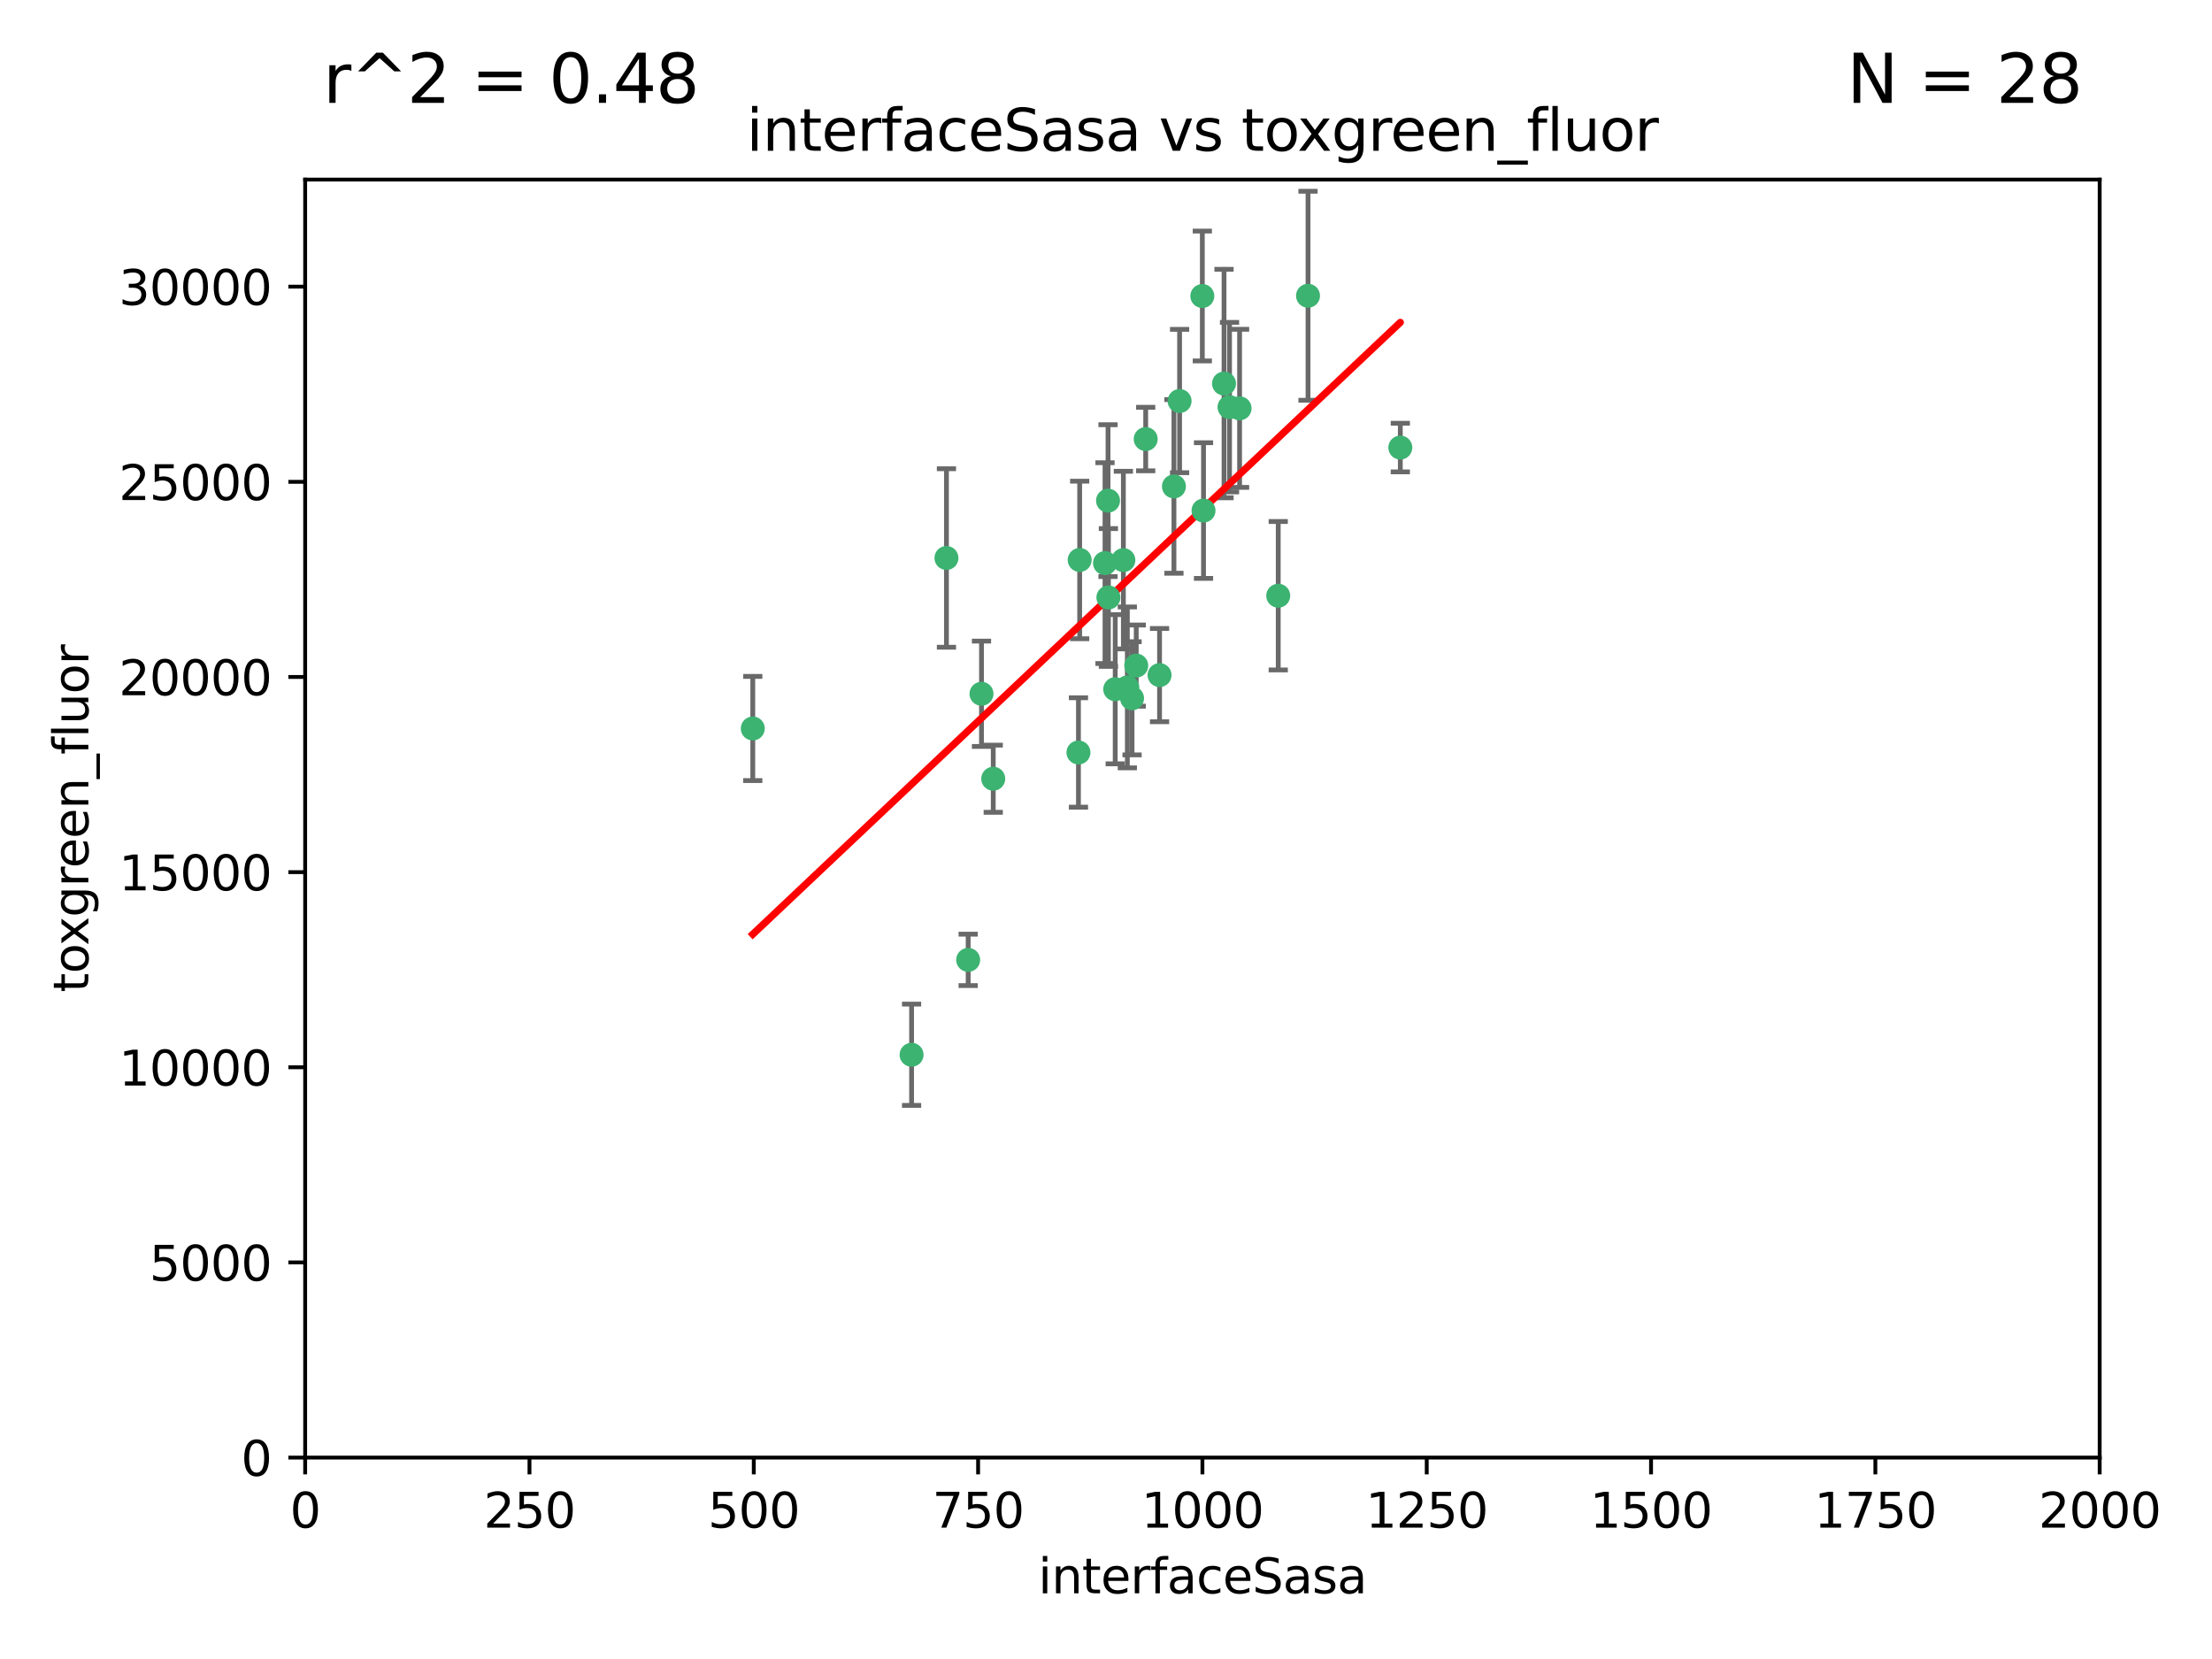 <?xml version="1.0" encoding="utf-8" standalone="no"?>
<!DOCTYPE svg PUBLIC "-//W3C//DTD SVG 1.1//EN"
  "http://www.w3.org/Graphics/SVG/1.1/DTD/svg11.dtd">
<svg xmlns:xlink="http://www.w3.org/1999/xlink" width="460.8pt" height="345.6pt" viewBox="0 0 460.8 345.6" xmlns="http://www.w3.org/2000/svg" version="1.1">
 <defs>
  <style type="text/css">*{stroke-linejoin: round; stroke-linecap: butt}</style>
 </defs>
 <g id="figure_1">
  <g id="patch_1">
   <path d="M 0 345.6 
L 460.8 345.6 
L 460.8 0 
L 0 0 
z
" style="fill: #ffffff"/>
  </g>
  <g id="axes_1">
   <g id="patch_2">
    <path d="M 63.571 303.64 
L 437.4 303.64 
L 437.4 37.411 
L 63.571 37.411 
z
" style="fill: #ffffff"/>
   </g>
   <g id="PathCollection_1">
    <defs>
     <path id="mc9fd997deb" d="M 0 1.118 
C 0.297 1.118 0.581 1 0.791 0.791 
C 1 0.581 1.118 0.297 1.118 0 
C 1.118 -0.297 1 -0.581 0.791 -0.791 
C 0.581 -1 0.297 -1.118 0 -1.118 
C -0.297 -1.118 -0.581 -1 -0.791 -0.791 
C -1 -0.581 -1.118 -0.297 -1.118 0 
C -1.118 0.297 -1 0.581 -0.791 0.791 
C -0.581 1 -0.297 1.118 0 1.118 
z
" style="stroke: #3cb371"/>
    </defs>
    <g clip-path="url(#pb89b2a2f35)">
     <use xlink:href="#mc9fd997deb" x="272.484" y="61.614" style="fill: #3cb371; stroke: #3cb371"/>
     <use xlink:href="#mc9fd997deb" x="266.28" y="124.1" style="fill: #3cb371; stroke: #3cb371"/>
     <use xlink:href="#mc9fd997deb" x="250.716" y="106.358" style="fill: #3cb371; stroke: #3cb371"/>
     <use xlink:href="#mc9fd997deb" x="254.987" y="79.9" style="fill: #3cb371; stroke: #3cb371"/>
     <use xlink:href="#mc9fd997deb" x="258.229" y="85.062" style="fill: #3cb371; stroke: #3cb371"/>
     <use xlink:href="#mc9fd997deb" x="241.557" y="140.634" style="fill: #3cb371; stroke: #3cb371"/>
     <use xlink:href="#mc9fd997deb" x="230.194" y="117.306" style="fill: #3cb371; stroke: #3cb371"/>
     <use xlink:href="#mc9fd997deb" x="244.553" y="101.33" style="fill: #3cb371; stroke: #3cb371"/>
     <use xlink:href="#mc9fd997deb" x="232.318" y="143.574" style="fill: #3cb371; stroke: #3cb371"/>
     <use xlink:href="#mc9fd997deb" x="256.134" y="84.817" style="fill: #3cb371; stroke: #3cb371"/>
     <use xlink:href="#mc9fd997deb" x="234.02" y="116.682" style="fill: #3cb371; stroke: #3cb371"/>
     <use xlink:href="#mc9fd997deb" x="238.669" y="91.463" style="fill: #3cb371; stroke: #3cb371"/>
     <use xlink:href="#mc9fd997deb" x="245.731" y="83.54" style="fill: #3cb371; stroke: #3cb371"/>
     <use xlink:href="#mc9fd997deb" x="291.711" y="93.237" style="fill: #3cb371; stroke: #3cb371"/>
     <use xlink:href="#mc9fd997deb" x="224.916" y="116.65" style="fill: #3cb371; stroke: #3cb371"/>
     <use xlink:href="#mc9fd997deb" x="250.465" y="61.664" style="fill: #3cb371; stroke: #3cb371"/>
     <use xlink:href="#mc9fd997deb" x="204.462" y="144.527" style="fill: #3cb371; stroke: #3cb371"/>
     <use xlink:href="#mc9fd997deb" x="201.688" y="199.958" style="fill: #3cb371; stroke: #3cb371"/>
     <use xlink:href="#mc9fd997deb" x="230.822" y="104.293" style="fill: #3cb371; stroke: #3cb371"/>
     <use xlink:href="#mc9fd997deb" x="224.662" y="156.754" style="fill: #3cb371; stroke: #3cb371"/>
     <use xlink:href="#mc9fd997deb" x="236.699" y="138.657" style="fill: #3cb371; stroke: #3cb371"/>
     <use xlink:href="#mc9fd997deb" x="230.901" y="124.464" style="fill: #3cb371; stroke: #3cb371"/>
     <use xlink:href="#mc9fd997deb" x="206.91" y="162.223" style="fill: #3cb371; stroke: #3cb371"/>
     <use xlink:href="#mc9fd997deb" x="235.826" y="145.468" style="fill: #3cb371; stroke: #3cb371"/>
     <use xlink:href="#mc9fd997deb" x="189.899" y="219.726" style="fill: #3cb371; stroke: #3cb371"/>
     <use xlink:href="#mc9fd997deb" x="234.846" y="143.2" style="fill: #3cb371; stroke: #3cb371"/>
     <use xlink:href="#mc9fd997deb" x="197.163" y="116.24" style="fill: #3cb371; stroke: #3cb371"/>
     <use xlink:href="#mc9fd997deb" x="156.817" y="151.755" style="fill: #3cb371; stroke: #3cb371"/>
    </g>
   </g>
   <g id="matplotlib.axis_1">
    <g id="xtick_1">
     <g id="line2d_1">
      <defs>
       <path id="m9eb4beca45" d="M 0 0 
L 0 3.5 
" style="stroke: #000000; stroke-width: 0.8"/>
      </defs>
      <g>
       <use xlink:href="#m9eb4beca45" x="63.571" y="303.64" style="stroke: #000000; stroke-width: 0.8"/>
      </g>
     </g>
     <g id="text_1">
      <!-- 0 -->
      <g transform="translate(60.39 318.238)scale(0.1 -0.1)">
       <defs>
        <path id="DejaVuSans-30" d="M 2034 4250 
Q 1547 4250 1301 3770 
Q 1056 3291 1056 2328 
Q 1056 1369 1301 889 
Q 1547 409 2034 409 
Q 2525 409 2770 889 
Q 3016 1369 3016 2328 
Q 3016 3291 2770 3770 
Q 2525 4250 2034 4250 
z
M 2034 4750 
Q 2819 4750 3233 4129 
Q 3647 3509 3647 2328 
Q 3647 1150 3233 529 
Q 2819 -91 2034 -91 
Q 1250 -91 836 529 
Q 422 1150 422 2328 
Q 422 3509 836 4129 
Q 1250 4750 2034 4750 
z
" transform="scale(0.016)"/>
       </defs>
       <use xlink:href="#DejaVuSans-30"/>
      </g>
     </g>
    </g>
    <g id="xtick_2">
     <g id="line2d_2">
      <g>
       <use xlink:href="#m9eb4beca45" x="110.3" y="303.64" style="stroke: #000000; stroke-width: 0.8"/>
      </g>
     </g>
     <g id="text_2">
      <!-- 250 -->
      <g transform="translate(100.756 318.238)scale(0.1 -0.1)">
       <defs>
        <path id="DejaVuSans-32" d="M 1228 531 
L 3431 531 
L 3431 0 
L 469 0 
L 469 531 
Q 828 903 1448 1529 
Q 2069 2156 2228 2338 
Q 2531 2678 2651 2914 
Q 2772 3150 2772 3378 
Q 2772 3750 2511 3984 
Q 2250 4219 1831 4219 
Q 1534 4219 1204 4116 
Q 875 4013 500 3803 
L 500 4441 
Q 881 4594 1212 4672 
Q 1544 4750 1819 4750 
Q 2544 4750 2975 4387 
Q 3406 4025 3406 3419 
Q 3406 3131 3298 2873 
Q 3191 2616 2906 2266 
Q 2828 2175 2409 1742 
Q 1991 1309 1228 531 
z
" transform="scale(0.016)"/>
        <path id="DejaVuSans-35" d="M 691 4666 
L 3169 4666 
L 3169 4134 
L 1269 4134 
L 1269 2991 
Q 1406 3038 1543 3061 
Q 1681 3084 1819 3084 
Q 2600 3084 3056 2656 
Q 3513 2228 3513 1497 
Q 3513 744 3044 326 
Q 2575 -91 1722 -91 
Q 1428 -91 1123 -41 
Q 819 9 494 109 
L 494 744 
Q 775 591 1075 516 
Q 1375 441 1709 441 
Q 2250 441 2565 725 
Q 2881 1009 2881 1497 
Q 2881 1984 2565 2268 
Q 2250 2553 1709 2553 
Q 1456 2553 1204 2497 
Q 953 2441 691 2322 
L 691 4666 
z
" transform="scale(0.016)"/>
       </defs>
       <use xlink:href="#DejaVuSans-32"/>
       <use xlink:href="#DejaVuSans-35" x="63.623"/>
       <use xlink:href="#DejaVuSans-30" x="127.246"/>
      </g>
     </g>
    </g>
    <g id="xtick_3">
     <g id="line2d_3">
      <g>
       <use xlink:href="#m9eb4beca45" x="157.028" y="303.64" style="stroke: #000000; stroke-width: 0.8"/>
      </g>
     </g>
     <g id="text_3">
      <!-- 500 -->
      <g transform="translate(147.485 318.238)scale(0.1 -0.1)">
       <use xlink:href="#DejaVuSans-35"/>
       <use xlink:href="#DejaVuSans-30" x="63.623"/>
       <use xlink:href="#DejaVuSans-30" x="127.246"/>
      </g>
     </g>
    </g>
    <g id="xtick_4">
     <g id="line2d_4">
      <g>
       <use xlink:href="#m9eb4beca45" x="203.757" y="303.64" style="stroke: #000000; stroke-width: 0.8"/>
      </g>
     </g>
     <g id="text_4">
      <!-- 750 -->
      <g transform="translate(194.213 318.238)scale(0.1 -0.1)">
       <defs>
        <path id="DejaVuSans-37" d="M 525 4666 
L 3525 4666 
L 3525 4397 
L 1831 0 
L 1172 0 
L 2766 4134 
L 525 4134 
L 525 4666 
z
" transform="scale(0.016)"/>
       </defs>
       <use xlink:href="#DejaVuSans-37"/>
       <use xlink:href="#DejaVuSans-35" x="63.623"/>
       <use xlink:href="#DejaVuSans-30" x="127.246"/>
      </g>
     </g>
    </g>
    <g id="xtick_5">
     <g id="line2d_5">
      <g>
       <use xlink:href="#m9eb4beca45" x="250.486" y="303.64" style="stroke: #000000; stroke-width: 0.8"/>
      </g>
     </g>
     <g id="text_5">
      <!-- 1000 -->
      <g transform="translate(237.761 318.238)scale(0.1 -0.1)">
       <defs>
        <path id="DejaVuSans-31" d="M 794 531 
L 1825 531 
L 1825 4091 
L 703 3866 
L 703 4441 
L 1819 4666 
L 2450 4666 
L 2450 531 
L 3481 531 
L 3481 0 
L 794 0 
L 794 531 
z
" transform="scale(0.016)"/>
       </defs>
       <use xlink:href="#DejaVuSans-31"/>
       <use xlink:href="#DejaVuSans-30" x="63.623"/>
       <use xlink:href="#DejaVuSans-30" x="127.246"/>
       <use xlink:href="#DejaVuSans-30" x="190.869"/>
      </g>
     </g>
    </g>
    <g id="xtick_6">
     <g id="line2d_6">
      <g>
       <use xlink:href="#m9eb4beca45" x="297.214" y="303.64" style="stroke: #000000; stroke-width: 0.8"/>
      </g>
     </g>
     <g id="text_6">
      <!-- 1250 -->
      <g transform="translate(284.489 318.238)scale(0.1 -0.1)">
       <use xlink:href="#DejaVuSans-31"/>
       <use xlink:href="#DejaVuSans-32" x="63.623"/>
       <use xlink:href="#DejaVuSans-35" x="127.246"/>
       <use xlink:href="#DejaVuSans-30" x="190.869"/>
      </g>
     </g>
    </g>
    <g id="xtick_7">
     <g id="line2d_7">
      <g>
       <use xlink:href="#m9eb4beca45" x="343.943" y="303.64" style="stroke: #000000; stroke-width: 0.8"/>
      </g>
     </g>
     <g id="text_7">
      <!-- 1500 -->
      <g transform="translate(331.218 318.238)scale(0.1 -0.1)">
       <use xlink:href="#DejaVuSans-31"/>
       <use xlink:href="#DejaVuSans-35" x="63.623"/>
       <use xlink:href="#DejaVuSans-30" x="127.246"/>
       <use xlink:href="#DejaVuSans-30" x="190.869"/>
      </g>
     </g>
    </g>
    <g id="xtick_8">
     <g id="line2d_8">
      <g>
       <use xlink:href="#m9eb4beca45" x="390.671" y="303.64" style="stroke: #000000; stroke-width: 0.8"/>
      </g>
     </g>
     <g id="text_8">
      <!-- 1750 -->
      <g transform="translate(377.946 318.238)scale(0.1 -0.1)">
       <use xlink:href="#DejaVuSans-31"/>
       <use xlink:href="#DejaVuSans-37" x="63.623"/>
       <use xlink:href="#DejaVuSans-35" x="127.246"/>
       <use xlink:href="#DejaVuSans-30" x="190.869"/>
      </g>
     </g>
    </g>
    <g id="xtick_9">
     <g id="line2d_9">
      <g>
       <use xlink:href="#m9eb4beca45" x="437.4" y="303.64" style="stroke: #000000; stroke-width: 0.8"/>
      </g>
     </g>
     <g id="text_9">
      <!-- 2000 -->
      <g transform="translate(424.675 318.238)scale(0.1 -0.1)">
       <use xlink:href="#DejaVuSans-32"/>
       <use xlink:href="#DejaVuSans-30" x="63.623"/>
       <use xlink:href="#DejaVuSans-30" x="127.246"/>
       <use xlink:href="#DejaVuSans-30" x="190.869"/>
      </g>
     </g>
    </g>
    <g id="text_10">
     <!-- interfaceSasa -->
     <g transform="translate(216.279 331.917)scale(0.1 -0.1)">
      <defs>
       <path id="DejaVuSans-69" d="M 603 3500 
L 1178 3500 
L 1178 0 
L 603 0 
L 603 3500 
z
M 603 4863 
L 1178 4863 
L 1178 4134 
L 603 4134 
L 603 4863 
z
" transform="scale(0.016)"/>
       <path id="DejaVuSans-6e" d="M 3513 2113 
L 3513 0 
L 2938 0 
L 2938 2094 
Q 2938 2591 2744 2837 
Q 2550 3084 2163 3084 
Q 1697 3084 1428 2787 
Q 1159 2491 1159 1978 
L 1159 0 
L 581 0 
L 581 3500 
L 1159 3500 
L 1159 2956 
Q 1366 3272 1645 3428 
Q 1925 3584 2291 3584 
Q 2894 3584 3203 3211 
Q 3513 2838 3513 2113 
z
" transform="scale(0.016)"/>
       <path id="DejaVuSans-74" d="M 1172 4494 
L 1172 3500 
L 2356 3500 
L 2356 3053 
L 1172 3053 
L 1172 1153 
Q 1172 725 1289 603 
Q 1406 481 1766 481 
L 2356 481 
L 2356 0 
L 1766 0 
Q 1100 0 847 248 
Q 594 497 594 1153 
L 594 3053 
L 172 3053 
L 172 3500 
L 594 3500 
L 594 4494 
L 1172 4494 
z
" transform="scale(0.016)"/>
       <path id="DejaVuSans-65" d="M 3597 1894 
L 3597 1613 
L 953 1613 
Q 991 1019 1311 708 
Q 1631 397 2203 397 
Q 2534 397 2845 478 
Q 3156 559 3463 722 
L 3463 178 
Q 3153 47 2828 -22 
Q 2503 -91 2169 -91 
Q 1331 -91 842 396 
Q 353 884 353 1716 
Q 353 2575 817 3079 
Q 1281 3584 2069 3584 
Q 2775 3584 3186 3129 
Q 3597 2675 3597 1894 
z
M 3022 2063 
Q 3016 2534 2758 2815 
Q 2500 3097 2075 3097 
Q 1594 3097 1305 2825 
Q 1016 2553 972 2059 
L 3022 2063 
z
" transform="scale(0.016)"/>
       <path id="DejaVuSans-72" d="M 2631 2963 
Q 2534 3019 2420 3045 
Q 2306 3072 2169 3072 
Q 1681 3072 1420 2755 
Q 1159 2438 1159 1844 
L 1159 0 
L 581 0 
L 581 3500 
L 1159 3500 
L 1159 2956 
Q 1341 3275 1631 3429 
Q 1922 3584 2338 3584 
Q 2397 3584 2469 3576 
Q 2541 3569 2628 3553 
L 2631 2963 
z
" transform="scale(0.016)"/>
       <path id="DejaVuSans-66" d="M 2375 4863 
L 2375 4384 
L 1825 4384 
Q 1516 4384 1395 4259 
Q 1275 4134 1275 3809 
L 1275 3500 
L 2222 3500 
L 2222 3053 
L 1275 3053 
L 1275 0 
L 697 0 
L 697 3053 
L 147 3053 
L 147 3500 
L 697 3500 
L 697 3744 
Q 697 4328 969 4595 
Q 1241 4863 1831 4863 
L 2375 4863 
z
" transform="scale(0.016)"/>
       <path id="DejaVuSans-61" d="M 2194 1759 
Q 1497 1759 1228 1600 
Q 959 1441 959 1056 
Q 959 750 1161 570 
Q 1363 391 1709 391 
Q 2188 391 2477 730 
Q 2766 1069 2766 1631 
L 2766 1759 
L 2194 1759 
z
M 3341 1997 
L 3341 0 
L 2766 0 
L 2766 531 
Q 2569 213 2275 61 
Q 1981 -91 1556 -91 
Q 1019 -91 701 211 
Q 384 513 384 1019 
Q 384 1609 779 1909 
Q 1175 2209 1959 2209 
L 2766 2209 
L 2766 2266 
Q 2766 2663 2505 2880 
Q 2244 3097 1772 3097 
Q 1472 3097 1187 3025 
Q 903 2953 641 2809 
L 641 3341 
Q 956 3463 1253 3523 
Q 1550 3584 1831 3584 
Q 2591 3584 2966 3190 
Q 3341 2797 3341 1997 
z
" transform="scale(0.016)"/>
       <path id="DejaVuSans-63" d="M 3122 3366 
L 3122 2828 
Q 2878 2963 2633 3030 
Q 2388 3097 2138 3097 
Q 1578 3097 1268 2742 
Q 959 2388 959 1747 
Q 959 1106 1268 751 
Q 1578 397 2138 397 
Q 2388 397 2633 464 
Q 2878 531 3122 666 
L 3122 134 
Q 2881 22 2623 -34 
Q 2366 -91 2075 -91 
Q 1284 -91 818 406 
Q 353 903 353 1747 
Q 353 2603 823 3093 
Q 1294 3584 2113 3584 
Q 2378 3584 2631 3529 
Q 2884 3475 3122 3366 
z
" transform="scale(0.016)"/>
       <path id="DejaVuSans-53" d="M 3425 4513 
L 3425 3897 
Q 3066 4069 2747 4153 
Q 2428 4238 2131 4238 
Q 1616 4238 1336 4038 
Q 1056 3838 1056 3469 
Q 1056 3159 1242 3001 
Q 1428 2844 1947 2747 
L 2328 2669 
Q 3034 2534 3370 2195 
Q 3706 1856 3706 1288 
Q 3706 609 3251 259 
Q 2797 -91 1919 -91 
Q 1588 -91 1214 -16 
Q 841 59 441 206 
L 441 856 
Q 825 641 1194 531 
Q 1563 422 1919 422 
Q 2459 422 2753 634 
Q 3047 847 3047 1241 
Q 3047 1584 2836 1778 
Q 2625 1972 2144 2069 
L 1759 2144 
Q 1053 2284 737 2584 
Q 422 2884 422 3419 
Q 422 4038 858 4394 
Q 1294 4750 2059 4750 
Q 2388 4750 2728 4690 
Q 3069 4631 3425 4513 
z
" transform="scale(0.016)"/>
       <path id="DejaVuSans-73" d="M 2834 3397 
L 2834 2853 
Q 2591 2978 2328 3040 
Q 2066 3103 1784 3103 
Q 1356 3103 1142 2972 
Q 928 2841 928 2578 
Q 928 2378 1081 2264 
Q 1234 2150 1697 2047 
L 1894 2003 
Q 2506 1872 2764 1633 
Q 3022 1394 3022 966 
Q 3022 478 2636 193 
Q 2250 -91 1575 -91 
Q 1294 -91 989 -36 
Q 684 19 347 128 
L 347 722 
Q 666 556 975 473 
Q 1284 391 1588 391 
Q 1994 391 2212 530 
Q 2431 669 2431 922 
Q 2431 1156 2273 1281 
Q 2116 1406 1581 1522 
L 1381 1569 
Q 847 1681 609 1914 
Q 372 2147 372 2553 
Q 372 3047 722 3315 
Q 1072 3584 1716 3584 
Q 2034 3584 2315 3537 
Q 2597 3491 2834 3397 
z
" transform="scale(0.016)"/>
      </defs>
      <use xlink:href="#DejaVuSans-69"/>
      <use xlink:href="#DejaVuSans-6e" x="27.783"/>
      <use xlink:href="#DejaVuSans-74" x="91.162"/>
      <use xlink:href="#DejaVuSans-65" x="130.371"/>
      <use xlink:href="#DejaVuSans-72" x="191.895"/>
      <use xlink:href="#DejaVuSans-66" x="233.008"/>
      <use xlink:href="#DejaVuSans-61" x="268.213"/>
      <use xlink:href="#DejaVuSans-63" x="329.492"/>
      <use xlink:href="#DejaVuSans-65" x="384.473"/>
      <use xlink:href="#DejaVuSans-53" x="445.996"/>
      <use xlink:href="#DejaVuSans-61" x="509.473"/>
      <use xlink:href="#DejaVuSans-73" x="570.752"/>
      <use xlink:href="#DejaVuSans-61" x="622.852"/>
     </g>
    </g>
   </g>
   <g id="matplotlib.axis_2">
    <g id="ytick_1">
     <g id="line2d_10">
      <defs>
       <path id="m710badbff2" d="M 0 0 
L -3.5 0 
" style="stroke: #000000; stroke-width: 0.8"/>
      </defs>
      <g>
       <use xlink:href="#m710badbff2" x="63.571" y="303.64" style="stroke: #000000; stroke-width: 0.8"/>
      </g>
     </g>
     <g id="text_11">
      <!-- 0 -->
      <g transform="translate(50.209 307.439)scale(0.1 -0.1)">
       <use xlink:href="#DejaVuSans-30"/>
      </g>
     </g>
    </g>
    <g id="ytick_2">
     <g id="line2d_11">
      <g>
       <use xlink:href="#m710badbff2" x="63.571" y="262.986" style="stroke: #000000; stroke-width: 0.8"/>
      </g>
     </g>
     <g id="text_12">
      <!-- 5000 -->
      <g transform="translate(31.121 266.786)scale(0.1 -0.1)">
       <use xlink:href="#DejaVuSans-35"/>
       <use xlink:href="#DejaVuSans-30" x="63.623"/>
       <use xlink:href="#DejaVuSans-30" x="127.246"/>
       <use xlink:href="#DejaVuSans-30" x="190.869"/>
      </g>
     </g>
    </g>
    <g id="ytick_3">
     <g id="line2d_12">
      <g>
       <use xlink:href="#m710badbff2" x="63.571" y="222.333" style="stroke: #000000; stroke-width: 0.8"/>
      </g>
     </g>
     <g id="text_13">
      <!-- 10000 -->
      <g transform="translate(24.759 226.132)scale(0.1 -0.1)">
       <use xlink:href="#DejaVuSans-31"/>
       <use xlink:href="#DejaVuSans-30" x="63.623"/>
       <use xlink:href="#DejaVuSans-30" x="127.246"/>
       <use xlink:href="#DejaVuSans-30" x="190.869"/>
       <use xlink:href="#DejaVuSans-30" x="254.492"/>
      </g>
     </g>
    </g>
    <g id="ytick_4">
     <g id="line2d_13">
      <g>
       <use xlink:href="#m710badbff2" x="63.571" y="181.679" style="stroke: #000000; stroke-width: 0.8"/>
      </g>
     </g>
     <g id="text_14">
      <!-- 15000 -->
      <g transform="translate(24.759 185.478)scale(0.1 -0.1)">
       <use xlink:href="#DejaVuSans-31"/>
       <use xlink:href="#DejaVuSans-35" x="63.623"/>
       <use xlink:href="#DejaVuSans-30" x="127.246"/>
       <use xlink:href="#DejaVuSans-30" x="190.869"/>
       <use xlink:href="#DejaVuSans-30" x="254.492"/>
      </g>
     </g>
    </g>
    <g id="ytick_5">
     <g id="line2d_14">
      <g>
       <use xlink:href="#m710badbff2" x="63.571" y="141.026" style="stroke: #000000; stroke-width: 0.8"/>
      </g>
     </g>
     <g id="text_15">
      <!-- 20000 -->
      <g transform="translate(24.759 144.825)scale(0.1 -0.1)">
       <use xlink:href="#DejaVuSans-32"/>
       <use xlink:href="#DejaVuSans-30" x="63.623"/>
       <use xlink:href="#DejaVuSans-30" x="127.246"/>
       <use xlink:href="#DejaVuSans-30" x="190.869"/>
       <use xlink:href="#DejaVuSans-30" x="254.492"/>
      </g>
     </g>
    </g>
    <g id="ytick_6">
     <g id="line2d_15">
      <g>
       <use xlink:href="#m710badbff2" x="63.571" y="100.372" style="stroke: #000000; stroke-width: 0.8"/>
      </g>
     </g>
     <g id="text_16">
      <!-- 25000 -->
      <g transform="translate(24.759 104.171)scale(0.1 -0.1)">
       <use xlink:href="#DejaVuSans-32"/>
       <use xlink:href="#DejaVuSans-35" x="63.623"/>
       <use xlink:href="#DejaVuSans-30" x="127.246"/>
       <use xlink:href="#DejaVuSans-30" x="190.869"/>
       <use xlink:href="#DejaVuSans-30" x="254.492"/>
      </g>
     </g>
    </g>
    <g id="ytick_7">
     <g id="line2d_16">
      <g>
       <use xlink:href="#m710badbff2" x="63.571" y="59.718" style="stroke: #000000; stroke-width: 0.8"/>
      </g>
     </g>
     <g id="text_17">
      <!-- 30000 -->
      <g transform="translate(24.759 63.518)scale(0.1 -0.1)">
       <defs>
        <path id="DejaVuSans-33" d="M 2597 2516 
Q 3050 2419 3304 2112 
Q 3559 1806 3559 1356 
Q 3559 666 3084 287 
Q 2609 -91 1734 -91 
Q 1441 -91 1130 -33 
Q 819 25 488 141 
L 488 750 
Q 750 597 1062 519 
Q 1375 441 1716 441 
Q 2309 441 2620 675 
Q 2931 909 2931 1356 
Q 2931 1769 2642 2001 
Q 2353 2234 1838 2234 
L 1294 2234 
L 1294 2753 
L 1863 2753 
Q 2328 2753 2575 2939 
Q 2822 3125 2822 3475 
Q 2822 3834 2567 4026 
Q 2313 4219 1838 4219 
Q 1578 4219 1281 4162 
Q 984 4106 628 3988 
L 628 4550 
Q 988 4650 1302 4700 
Q 1616 4750 1894 4750 
Q 2613 4750 3031 4423 
Q 3450 4097 3450 3541 
Q 3450 3153 3228 2886 
Q 3006 2619 2597 2516 
z
" transform="scale(0.016)"/>
       </defs>
       <use xlink:href="#DejaVuSans-33"/>
       <use xlink:href="#DejaVuSans-30" x="63.623"/>
       <use xlink:href="#DejaVuSans-30" x="127.246"/>
       <use xlink:href="#DejaVuSans-30" x="190.869"/>
       <use xlink:href="#DejaVuSans-30" x="254.492"/>
      </g>
     </g>
    </g>
    <g id="text_18">
     <!-- toxgreen_fluor -->
     <g transform="translate(18.401 206.72)rotate(-90)scale(0.1 -0.1)">
      <defs>
       <path id="DejaVuSans-6f" d="M 1959 3097 
Q 1497 3097 1228 2736 
Q 959 2375 959 1747 
Q 959 1119 1226 758 
Q 1494 397 1959 397 
Q 2419 397 2687 759 
Q 2956 1122 2956 1747 
Q 2956 2369 2687 2733 
Q 2419 3097 1959 3097 
z
M 1959 3584 
Q 2709 3584 3137 3096 
Q 3566 2609 3566 1747 
Q 3566 888 3137 398 
Q 2709 -91 1959 -91 
Q 1206 -91 779 398 
Q 353 888 353 1747 
Q 353 2609 779 3096 
Q 1206 3584 1959 3584 
z
" transform="scale(0.016)"/>
       <path id="DejaVuSans-78" d="M 3513 3500 
L 2247 1797 
L 3578 0 
L 2900 0 
L 1881 1375 
L 863 0 
L 184 0 
L 1544 1831 
L 300 3500 
L 978 3500 
L 1906 2253 
L 2834 3500 
L 3513 3500 
z
" transform="scale(0.016)"/>
       <path id="DejaVuSans-67" d="M 2906 1791 
Q 2906 2416 2648 2759 
Q 2391 3103 1925 3103 
Q 1463 3103 1205 2759 
Q 947 2416 947 1791 
Q 947 1169 1205 825 
Q 1463 481 1925 481 
Q 2391 481 2648 825 
Q 2906 1169 2906 1791 
z
M 3481 434 
Q 3481 -459 3084 -895 
Q 2688 -1331 1869 -1331 
Q 1566 -1331 1297 -1286 
Q 1028 -1241 775 -1147 
L 775 -588 
Q 1028 -725 1275 -790 
Q 1522 -856 1778 -856 
Q 2344 -856 2625 -561 
Q 2906 -266 2906 331 
L 2906 616 
Q 2728 306 2450 153 
Q 2172 0 1784 0 
Q 1141 0 747 490 
Q 353 981 353 1791 
Q 353 2603 747 3093 
Q 1141 3584 1784 3584 
Q 2172 3584 2450 3431 
Q 2728 3278 2906 2969 
L 2906 3500 
L 3481 3500 
L 3481 434 
z
" transform="scale(0.016)"/>
       <path id="DejaVuSans-5f" d="M 3263 -1063 
L 3263 -1509 
L -63 -1509 
L -63 -1063 
L 3263 -1063 
z
" transform="scale(0.016)"/>
       <path id="DejaVuSans-6c" d="M 603 4863 
L 1178 4863 
L 1178 0 
L 603 0 
L 603 4863 
z
" transform="scale(0.016)"/>
       <path id="DejaVuSans-75" d="M 544 1381 
L 544 3500 
L 1119 3500 
L 1119 1403 
Q 1119 906 1312 657 
Q 1506 409 1894 409 
Q 2359 409 2629 706 
Q 2900 1003 2900 1516 
L 2900 3500 
L 3475 3500 
L 3475 0 
L 2900 0 
L 2900 538 
Q 2691 219 2414 64 
Q 2138 -91 1772 -91 
Q 1169 -91 856 284 
Q 544 659 544 1381 
z
M 1991 3584 
L 1991 3584 
z
" transform="scale(0.016)"/>
      </defs>
      <use xlink:href="#DejaVuSans-74"/>
      <use xlink:href="#DejaVuSans-6f" x="39.209"/>
      <use xlink:href="#DejaVuSans-78" x="97.266"/>
      <use xlink:href="#DejaVuSans-67" x="156.445"/>
      <use xlink:href="#DejaVuSans-72" x="219.922"/>
      <use xlink:href="#DejaVuSans-65" x="258.785"/>
      <use xlink:href="#DejaVuSans-65" x="320.309"/>
      <use xlink:href="#DejaVuSans-6e" x="381.832"/>
      <use xlink:href="#DejaVuSans-5f" x="445.211"/>
      <use xlink:href="#DejaVuSans-66" x="495.211"/>
      <use xlink:href="#DejaVuSans-6c" x="530.416"/>
      <use xlink:href="#DejaVuSans-75" x="558.199"/>
      <use xlink:href="#DejaVuSans-6f" x="621.578"/>
      <use xlink:href="#DejaVuSans-72" x="682.76"/>
     </g>
    </g>
   </g>
   <g id="LineCollection_1">
    <path d="M 272.484 83.38 
L 272.484 39.848 
" clip-path="url(#pb89b2a2f35)" style="fill: none; stroke: #696969"/>
    <path d="M 266.28 139.562 
L 266.28 108.638 
" clip-path="url(#pb89b2a2f35)" style="fill: none; stroke: #696969"/>
    <path d="M 250.716 120.489 
L 250.716 92.227 
" clip-path="url(#pb89b2a2f35)" style="fill: none; stroke: #696969"/>
    <path d="M 254.987 103.698 
L 254.987 56.102 
" clip-path="url(#pb89b2a2f35)" style="fill: none; stroke: #696969"/>
    <path d="M 258.229 101.528 
L 258.229 68.595 
" clip-path="url(#pb89b2a2f35)" style="fill: none; stroke: #696969"/>
    <path d="M 241.557 150.349 
L 241.557 130.92 
" clip-path="url(#pb89b2a2f35)" style="fill: none; stroke: #696969"/>
    <path d="M 230.194 138.218 
L 230.194 96.393 
" clip-path="url(#pb89b2a2f35)" style="fill: none; stroke: #696969"/>
    <path d="M 244.553 119.415 
L 244.553 83.245 
" clip-path="url(#pb89b2a2f35)" style="fill: none; stroke: #696969"/>
    <path d="M 232.318 159.116 
L 232.318 128.031 
" clip-path="url(#pb89b2a2f35)" style="fill: none; stroke: #696969"/>
    <path d="M 256.134 102.476 
L 256.134 67.157 
" clip-path="url(#pb89b2a2f35)" style="fill: none; stroke: #696969"/>
    <path d="M 234.02 135.19 
L 234.02 98.175 
" clip-path="url(#pb89b2a2f35)" style="fill: none; stroke: #696969"/>
    <path d="M 238.669 98.075 
L 238.669 84.85 
" clip-path="url(#pb89b2a2f35)" style="fill: none; stroke: #696969"/>
    <path d="M 245.731 98.468 
L 245.731 68.613 
" clip-path="url(#pb89b2a2f35)" style="fill: none; stroke: #696969"/>
    <path d="M 291.711 98.3 
L 291.711 88.175 
" clip-path="url(#pb89b2a2f35)" style="fill: none; stroke: #696969"/>
    <path d="M 224.916 133.058 
L 224.916 100.243 
" clip-path="url(#pb89b2a2f35)" style="fill: none; stroke: #696969"/>
    <path d="M 250.465 75.185 
L 250.465 48.142 
" clip-path="url(#pb89b2a2f35)" style="fill: none; stroke: #696969"/>
    <path d="M 204.462 155.498 
L 204.462 133.556 
" clip-path="url(#pb89b2a2f35)" style="fill: none; stroke: #696969"/>
    <path d="M 201.688 205.31 
L 201.688 194.605 
" clip-path="url(#pb89b2a2f35)" style="fill: none; stroke: #696969"/>
    <path d="M 230.822 120.111 
L 230.822 88.475 
" clip-path="url(#pb89b2a2f35)" style="fill: none; stroke: #696969"/>
    <path d="M 224.662 168.148 
L 224.662 145.359 
" clip-path="url(#pb89b2a2f35)" style="fill: none; stroke: #696969"/>
    <path d="M 236.699 147.112 
L 236.699 130.202 
" clip-path="url(#pb89b2a2f35)" style="fill: none; stroke: #696969"/>
    <path d="M 230.901 138.816 
L 230.901 110.112 
" clip-path="url(#pb89b2a2f35)" style="fill: none; stroke: #696969"/>
    <path d="M 206.91 169.217 
L 206.91 155.229 
" clip-path="url(#pb89b2a2f35)" style="fill: none; stroke: #696969"/>
    <path d="M 235.826 157.254 
L 235.826 133.683 
" clip-path="url(#pb89b2a2f35)" style="fill: none; stroke: #696969"/>
    <path d="M 189.899 230.277 
L 189.899 209.176 
" clip-path="url(#pb89b2a2f35)" style="fill: none; stroke: #696969"/>
    <path d="M 234.846 159.961 
L 234.846 126.439 
" clip-path="url(#pb89b2a2f35)" style="fill: none; stroke: #696969"/>
    <path d="M 197.163 134.83 
L 197.163 97.649 
" clip-path="url(#pb89b2a2f35)" style="fill: none; stroke: #696969"/>
    <path d="M 156.817 162.606 
L 156.817 140.905 
" clip-path="url(#pb89b2a2f35)" style="fill: none; stroke: #696969"/>
   </g>
   <g id="line2d_17">
    <defs>
     <path id="m2a8ea1b807" d="M 2 0 
L -2 -0 
" style="stroke: #696969"/>
    </defs>
    <g clip-path="url(#pb89b2a2f35)">
     <use xlink:href="#m2a8ea1b807" x="272.484" y="83.38" style="fill: #696969; stroke: #696969"/>
     <use xlink:href="#m2a8ea1b807" x="266.28" y="139.562" style="fill: #696969; stroke: #696969"/>
     <use xlink:href="#m2a8ea1b807" x="250.716" y="120.489" style="fill: #696969; stroke: #696969"/>
     <use xlink:href="#m2a8ea1b807" x="254.987" y="103.698" style="fill: #696969; stroke: #696969"/>
     <use xlink:href="#m2a8ea1b807" x="258.229" y="101.528" style="fill: #696969; stroke: #696969"/>
     <use xlink:href="#m2a8ea1b807" x="241.557" y="150.349" style="fill: #696969; stroke: #696969"/>
     <use xlink:href="#m2a8ea1b807" x="230.194" y="138.218" style="fill: #696969; stroke: #696969"/>
     <use xlink:href="#m2a8ea1b807" x="244.553" y="119.415" style="fill: #696969; stroke: #696969"/>
     <use xlink:href="#m2a8ea1b807" x="232.318" y="159.116" style="fill: #696969; stroke: #696969"/>
     <use xlink:href="#m2a8ea1b807" x="256.134" y="102.476" style="fill: #696969; stroke: #696969"/>
     <use xlink:href="#m2a8ea1b807" x="234.02" y="135.19" style="fill: #696969; stroke: #696969"/>
     <use xlink:href="#m2a8ea1b807" x="238.669" y="98.075" style="fill: #696969; stroke: #696969"/>
     <use xlink:href="#m2a8ea1b807" x="245.731" y="98.468" style="fill: #696969; stroke: #696969"/>
     <use xlink:href="#m2a8ea1b807" x="291.711" y="98.3" style="fill: #696969; stroke: #696969"/>
     <use xlink:href="#m2a8ea1b807" x="224.916" y="133.058" style="fill: #696969; stroke: #696969"/>
     <use xlink:href="#m2a8ea1b807" x="250.465" y="75.185" style="fill: #696969; stroke: #696969"/>
     <use xlink:href="#m2a8ea1b807" x="204.462" y="155.498" style="fill: #696969; stroke: #696969"/>
     <use xlink:href="#m2a8ea1b807" x="201.688" y="205.31" style="fill: #696969; stroke: #696969"/>
     <use xlink:href="#m2a8ea1b807" x="230.822" y="120.111" style="fill: #696969; stroke: #696969"/>
     <use xlink:href="#m2a8ea1b807" x="224.662" y="168.148" style="fill: #696969; stroke: #696969"/>
     <use xlink:href="#m2a8ea1b807" x="236.699" y="147.112" style="fill: #696969; stroke: #696969"/>
     <use xlink:href="#m2a8ea1b807" x="230.901" y="138.816" style="fill: #696969; stroke: #696969"/>
     <use xlink:href="#m2a8ea1b807" x="206.91" y="169.217" style="fill: #696969; stroke: #696969"/>
     <use xlink:href="#m2a8ea1b807" x="235.826" y="157.254" style="fill: #696969; stroke: #696969"/>
     <use xlink:href="#m2a8ea1b807" x="189.899" y="230.277" style="fill: #696969; stroke: #696969"/>
     <use xlink:href="#m2a8ea1b807" x="234.846" y="159.961" style="fill: #696969; stroke: #696969"/>
     <use xlink:href="#m2a8ea1b807" x="197.163" y="134.83" style="fill: #696969; stroke: #696969"/>
     <use xlink:href="#m2a8ea1b807" x="156.817" y="162.606" style="fill: #696969; stroke: #696969"/>
    </g>
   </g>
   <g id="line2d_18">
    <g clip-path="url(#pb89b2a2f35)">
     <use xlink:href="#m2a8ea1b807" x="272.484" y="39.848" style="fill: #696969; stroke: #696969"/>
     <use xlink:href="#m2a8ea1b807" x="266.28" y="108.638" style="fill: #696969; stroke: #696969"/>
     <use xlink:href="#m2a8ea1b807" x="250.716" y="92.227" style="fill: #696969; stroke: #696969"/>
     <use xlink:href="#m2a8ea1b807" x="254.987" y="56.102" style="fill: #696969; stroke: #696969"/>
     <use xlink:href="#m2a8ea1b807" x="258.229" y="68.595" style="fill: #696969; stroke: #696969"/>
     <use xlink:href="#m2a8ea1b807" x="241.557" y="130.92" style="fill: #696969; stroke: #696969"/>
     <use xlink:href="#m2a8ea1b807" x="230.194" y="96.393" style="fill: #696969; stroke: #696969"/>
     <use xlink:href="#m2a8ea1b807" x="244.553" y="83.245" style="fill: #696969; stroke: #696969"/>
     <use xlink:href="#m2a8ea1b807" x="232.318" y="128.031" style="fill: #696969; stroke: #696969"/>
     <use xlink:href="#m2a8ea1b807" x="256.134" y="67.157" style="fill: #696969; stroke: #696969"/>
     <use xlink:href="#m2a8ea1b807" x="234.02" y="98.175" style="fill: #696969; stroke: #696969"/>
     <use xlink:href="#m2a8ea1b807" x="238.669" y="84.85" style="fill: #696969; stroke: #696969"/>
     <use xlink:href="#m2a8ea1b807" x="245.731" y="68.613" style="fill: #696969; stroke: #696969"/>
     <use xlink:href="#m2a8ea1b807" x="291.711" y="88.175" style="fill: #696969; stroke: #696969"/>
     <use xlink:href="#m2a8ea1b807" x="224.916" y="100.243" style="fill: #696969; stroke: #696969"/>
     <use xlink:href="#m2a8ea1b807" x="250.465" y="48.142" style="fill: #696969; stroke: #696969"/>
     <use xlink:href="#m2a8ea1b807" x="204.462" y="133.556" style="fill: #696969; stroke: #696969"/>
     <use xlink:href="#m2a8ea1b807" x="201.688" y="194.605" style="fill: #696969; stroke: #696969"/>
     <use xlink:href="#m2a8ea1b807" x="230.822" y="88.475" style="fill: #696969; stroke: #696969"/>
     <use xlink:href="#m2a8ea1b807" x="224.662" y="145.359" style="fill: #696969; stroke: #696969"/>
     <use xlink:href="#m2a8ea1b807" x="236.699" y="130.202" style="fill: #696969; stroke: #696969"/>
     <use xlink:href="#m2a8ea1b807" x="230.901" y="110.112" style="fill: #696969; stroke: #696969"/>
     <use xlink:href="#m2a8ea1b807" x="206.91" y="155.229" style="fill: #696969; stroke: #696969"/>
     <use xlink:href="#m2a8ea1b807" x="235.826" y="133.683" style="fill: #696969; stroke: #696969"/>
     <use xlink:href="#m2a8ea1b807" x="189.899" y="209.176" style="fill: #696969; stroke: #696969"/>
     <use xlink:href="#m2a8ea1b807" x="234.846" y="126.439" style="fill: #696969; stroke: #696969"/>
     <use xlink:href="#m2a8ea1b807" x="197.163" y="97.649" style="fill: #696969; stroke: #696969"/>
     <use xlink:href="#m2a8ea1b807" x="156.817" y="140.905" style="fill: #696969; stroke: #696969"/>
    </g>
   </g>
   <g id="line2d_19">
    <path d="M 272.484 85.326 
L 266.28 91.188 
L 250.716 105.895 
L 254.987 101.859 
L 258.229 98.795 
L 241.557 114.549 
L 230.194 125.286 
L 244.553 111.718 
L 232.318 123.28 
L 256.134 100.775 
L 234.02 121.671 
L 238.669 117.278 
L 245.731 110.605 
L 291.711 67.158 
L 224.916 130.274 
L 250.465 106.132 
L 204.462 149.601 
L 201.688 152.222 
L 230.822 124.692 
L 224.662 130.514 
L 236.699 119.14 
L 230.901 124.618 
L 206.91 147.287 
L 235.826 119.964 
L 189.899 163.361 
L 234.846 120.89 
L 197.163 156.498 
L 156.817 194.621 
" clip-path="url(#pb89b2a2f35)" style="fill: none; stroke: #ff0000; stroke-width: 1.5; stroke-linecap: square"/>
   </g>
   <g id="line2d_20">
    <defs>
     <path id="me76ad2b120" d="M 0 2 
C 0.53 2 1.039 1.789 1.414 1.414 
C 1.789 1.039 2 0.53 2 0 
C 2 -0.53 1.789 -1.039 1.414 -1.414 
C 1.039 -1.789 0.53 -2 0 -2 
C -0.53 -2 -1.039 -1.789 -1.414 -1.414 
C -1.789 -1.039 -2 -0.53 -2 0 
C -2 0.53 -1.789 1.039 -1.414 1.414 
C -1.039 1.789 -0.53 2 0 2 
z
" style="stroke: #3cb371"/>
    </defs>
    <g clip-path="url(#pb89b2a2f35)">
     <use xlink:href="#me76ad2b120" x="272.484" y="61.614" style="fill: #3cb371; stroke: #3cb371"/>
     <use xlink:href="#me76ad2b120" x="266.28" y="124.1" style="fill: #3cb371; stroke: #3cb371"/>
     <use xlink:href="#me76ad2b120" x="250.716" y="106.358" style="fill: #3cb371; stroke: #3cb371"/>
     <use xlink:href="#me76ad2b120" x="254.987" y="79.9" style="fill: #3cb371; stroke: #3cb371"/>
     <use xlink:href="#me76ad2b120" x="258.229" y="85.062" style="fill: #3cb371; stroke: #3cb371"/>
     <use xlink:href="#me76ad2b120" x="241.557" y="140.634" style="fill: #3cb371; stroke: #3cb371"/>
     <use xlink:href="#me76ad2b120" x="230.194" y="117.306" style="fill: #3cb371; stroke: #3cb371"/>
     <use xlink:href="#me76ad2b120" x="244.553" y="101.33" style="fill: #3cb371; stroke: #3cb371"/>
     <use xlink:href="#me76ad2b120" x="232.318" y="143.574" style="fill: #3cb371; stroke: #3cb371"/>
     <use xlink:href="#me76ad2b120" x="256.134" y="84.817" style="fill: #3cb371; stroke: #3cb371"/>
     <use xlink:href="#me76ad2b120" x="234.02" y="116.682" style="fill: #3cb371; stroke: #3cb371"/>
     <use xlink:href="#me76ad2b120" x="238.669" y="91.463" style="fill: #3cb371; stroke: #3cb371"/>
     <use xlink:href="#me76ad2b120" x="245.731" y="83.54" style="fill: #3cb371; stroke: #3cb371"/>
     <use xlink:href="#me76ad2b120" x="291.711" y="93.237" style="fill: #3cb371; stroke: #3cb371"/>
     <use xlink:href="#me76ad2b120" x="224.916" y="116.65" style="fill: #3cb371; stroke: #3cb371"/>
     <use xlink:href="#me76ad2b120" x="250.465" y="61.664" style="fill: #3cb371; stroke: #3cb371"/>
     <use xlink:href="#me76ad2b120" x="204.462" y="144.527" style="fill: #3cb371; stroke: #3cb371"/>
     <use xlink:href="#me76ad2b120" x="201.688" y="199.958" style="fill: #3cb371; stroke: #3cb371"/>
     <use xlink:href="#me76ad2b120" x="230.822" y="104.293" style="fill: #3cb371; stroke: #3cb371"/>
     <use xlink:href="#me76ad2b120" x="224.662" y="156.754" style="fill: #3cb371; stroke: #3cb371"/>
     <use xlink:href="#me76ad2b120" x="236.699" y="138.657" style="fill: #3cb371; stroke: #3cb371"/>
     <use xlink:href="#me76ad2b120" x="230.901" y="124.464" style="fill: #3cb371; stroke: #3cb371"/>
     <use xlink:href="#me76ad2b120" x="206.91" y="162.223" style="fill: #3cb371; stroke: #3cb371"/>
     <use xlink:href="#me76ad2b120" x="235.826" y="145.468" style="fill: #3cb371; stroke: #3cb371"/>
     <use xlink:href="#me76ad2b120" x="189.899" y="219.726" style="fill: #3cb371; stroke: #3cb371"/>
     <use xlink:href="#me76ad2b120" x="234.846" y="143.2" style="fill: #3cb371; stroke: #3cb371"/>
     <use xlink:href="#me76ad2b120" x="197.163" y="116.24" style="fill: #3cb371; stroke: #3cb371"/>
     <use xlink:href="#me76ad2b120" x="156.817" y="151.755" style="fill: #3cb371; stroke: #3cb371"/>
    </g>
   </g>
   <g id="patch_3">
    <path d="M 63.571 303.64 
L 63.571 37.411 
" style="fill: none; stroke: #000000; stroke-width: 0.8; stroke-linejoin: miter; stroke-linecap: square"/>
   </g>
   <g id="patch_4">
    <path d="M 437.4 303.64 
L 437.4 37.411 
" style="fill: none; stroke: #000000; stroke-width: 0.8; stroke-linejoin: miter; stroke-linecap: square"/>
   </g>
   <g id="patch_5">
    <path d="M 63.571 303.64 
L 437.4 303.64 
" style="fill: none; stroke: #000000; stroke-width: 0.8; stroke-linejoin: miter; stroke-linecap: square"/>
   </g>
   <g id="patch_6">
    <path d="M 63.571 37.411 
L 437.4 37.411 
" style="fill: none; stroke: #000000; stroke-width: 0.8; stroke-linejoin: miter; stroke-linecap: square"/>
   </g>
   <g id="text_19">
    <!-- N = 28 -->
    <g transform="translate(384.743 21.426)scale(0.14 -0.14)">
     <defs>
      <path id="DejaVuSans-4e" d="M 628 4666 
L 1478 4666 
L 3547 763 
L 3547 4666 
L 4159 4666 
L 4159 0 
L 3309 0 
L 1241 3903 
L 1241 0 
L 628 0 
L 628 4666 
z
" transform="scale(0.016)"/>
      <path id="DejaVuSans-20" transform="scale(0.016)"/>
      <path id="DejaVuSans-3d" d="M 678 2906 
L 4684 2906 
L 4684 2381 
L 678 2381 
L 678 2906 
z
M 678 1631 
L 4684 1631 
L 4684 1100 
L 678 1100 
L 678 1631 
z
" transform="scale(0.016)"/>
      <path id="DejaVuSans-38" d="M 2034 2216 
Q 1584 2216 1326 1975 
Q 1069 1734 1069 1313 
Q 1069 891 1326 650 
Q 1584 409 2034 409 
Q 2484 409 2743 651 
Q 3003 894 3003 1313 
Q 3003 1734 2745 1975 
Q 2488 2216 2034 2216 
z
M 1403 2484 
Q 997 2584 770 2862 
Q 544 3141 544 3541 
Q 544 4100 942 4425 
Q 1341 4750 2034 4750 
Q 2731 4750 3128 4425 
Q 3525 4100 3525 3541 
Q 3525 3141 3298 2862 
Q 3072 2584 2669 2484 
Q 3125 2378 3379 2068 
Q 3634 1759 3634 1313 
Q 3634 634 3220 271 
Q 2806 -91 2034 -91 
Q 1263 -91 848 271 
Q 434 634 434 1313 
Q 434 1759 690 2068 
Q 947 2378 1403 2484 
z
M 1172 3481 
Q 1172 3119 1398 2916 
Q 1625 2713 2034 2713 
Q 2441 2713 2670 2916 
Q 2900 3119 2900 3481 
Q 2900 3844 2670 4047 
Q 2441 4250 2034 4250 
Q 1625 4250 1398 4047 
Q 1172 3844 1172 3481 
z
" transform="scale(0.016)"/>
     </defs>
     <use xlink:href="#DejaVuSans-4e"/>
     <use xlink:href="#DejaVuSans-20" x="74.805"/>
     <use xlink:href="#DejaVuSans-3d" x="106.592"/>
     <use xlink:href="#DejaVuSans-20" x="190.381"/>
     <use xlink:href="#DejaVuSans-32" x="222.168"/>
     <use xlink:href="#DejaVuSans-38" x="285.791"/>
    </g>
   </g>
   <g id="text_20">
    <!-- r^2 = 0.48 -->
    <g transform="translate(67.31 21.426)scale(0.14 -0.14)">
     <defs>
      <path id="DejaVuSans-5e" d="M 2988 4666 
L 4684 2925 
L 4056 2925 
L 2681 4159 
L 1306 2925 
L 678 2925 
L 2375 4666 
L 2988 4666 
z
" transform="scale(0.016)"/>
      <path id="DejaVuSans-2e" d="M 684 794 
L 1344 794 
L 1344 0 
L 684 0 
L 684 794 
z
" transform="scale(0.016)"/>
      <path id="DejaVuSans-34" d="M 2419 4116 
L 825 1625 
L 2419 1625 
L 2419 4116 
z
M 2253 4666 
L 3047 4666 
L 3047 1625 
L 3713 1625 
L 3713 1100 
L 3047 1100 
L 3047 0 
L 2419 0 
L 2419 1100 
L 313 1100 
L 313 1709 
L 2253 4666 
z
" transform="scale(0.016)"/>
     </defs>
     <use xlink:href="#DejaVuSans-72"/>
     <use xlink:href="#DejaVuSans-5e" x="41.113"/>
     <use xlink:href="#DejaVuSans-32" x="124.902"/>
     <use xlink:href="#DejaVuSans-20" x="188.525"/>
     <use xlink:href="#DejaVuSans-3d" x="220.312"/>
     <use xlink:href="#DejaVuSans-20" x="304.102"/>
     <use xlink:href="#DejaVuSans-30" x="335.889"/>
     <use xlink:href="#DejaVuSans-2e" x="399.512"/>
     <use xlink:href="#DejaVuSans-34" x="431.299"/>
     <use xlink:href="#DejaVuSans-38" x="494.922"/>
    </g>
   </g>
   <g id="text_21">
    <!-- interfaceSasa vs toxgreen_fluor -->
    <g transform="translate(155.513 31.411)scale(0.12 -0.12)">
     <defs>
      <path id="DejaVuSans-76" d="M 191 3500 
L 800 3500 
L 1894 563 
L 2988 3500 
L 3597 3500 
L 2284 0 
L 1503 0 
L 191 3500 
z
" transform="scale(0.016)"/>
     </defs>
     <use xlink:href="#DejaVuSans-69"/>
     <use xlink:href="#DejaVuSans-6e" x="27.783"/>
     <use xlink:href="#DejaVuSans-74" x="91.162"/>
     <use xlink:href="#DejaVuSans-65" x="130.371"/>
     <use xlink:href="#DejaVuSans-72" x="191.895"/>
     <use xlink:href="#DejaVuSans-66" x="233.008"/>
     <use xlink:href="#DejaVuSans-61" x="268.213"/>
     <use xlink:href="#DejaVuSans-63" x="329.492"/>
     <use xlink:href="#DejaVuSans-65" x="384.473"/>
     <use xlink:href="#DejaVuSans-53" x="445.996"/>
     <use xlink:href="#DejaVuSans-61" x="509.473"/>
     <use xlink:href="#DejaVuSans-73" x="570.752"/>
     <use xlink:href="#DejaVuSans-61" x="622.852"/>
     <use xlink:href="#DejaVuSans-20" x="684.131"/>
     <use xlink:href="#DejaVuSans-76" x="715.918"/>
     <use xlink:href="#DejaVuSans-73" x="775.098"/>
     <use xlink:href="#DejaVuSans-20" x="827.197"/>
     <use xlink:href="#DejaVuSans-74" x="858.984"/>
     <use xlink:href="#DejaVuSans-6f" x="898.193"/>
     <use xlink:href="#DejaVuSans-78" x="956.25"/>
     <use xlink:href="#DejaVuSans-67" x="1015.43"/>
     <use xlink:href="#DejaVuSans-72" x="1078.906"/>
     <use xlink:href="#DejaVuSans-65" x="1117.77"/>
     <use xlink:href="#DejaVuSans-65" x="1179.293"/>
     <use xlink:href="#DejaVuSans-6e" x="1240.816"/>
     <use xlink:href="#DejaVuSans-5f" x="1304.195"/>
     <use xlink:href="#DejaVuSans-66" x="1354.195"/>
     <use xlink:href="#DejaVuSans-6c" x="1389.4"/>
     <use xlink:href="#DejaVuSans-75" x="1417.184"/>
     <use xlink:href="#DejaVuSans-6f" x="1480.562"/>
     <use xlink:href="#DejaVuSans-72" x="1541.744"/>
    </g>
   </g>
  </g>
 </g>
 <defs>
  <clipPath id="pb89b2a2f35">
   <rect x="63.571" y="37.411" width="373.829" height="266.229"/>
  </clipPath>
 </defs>
</svg>
